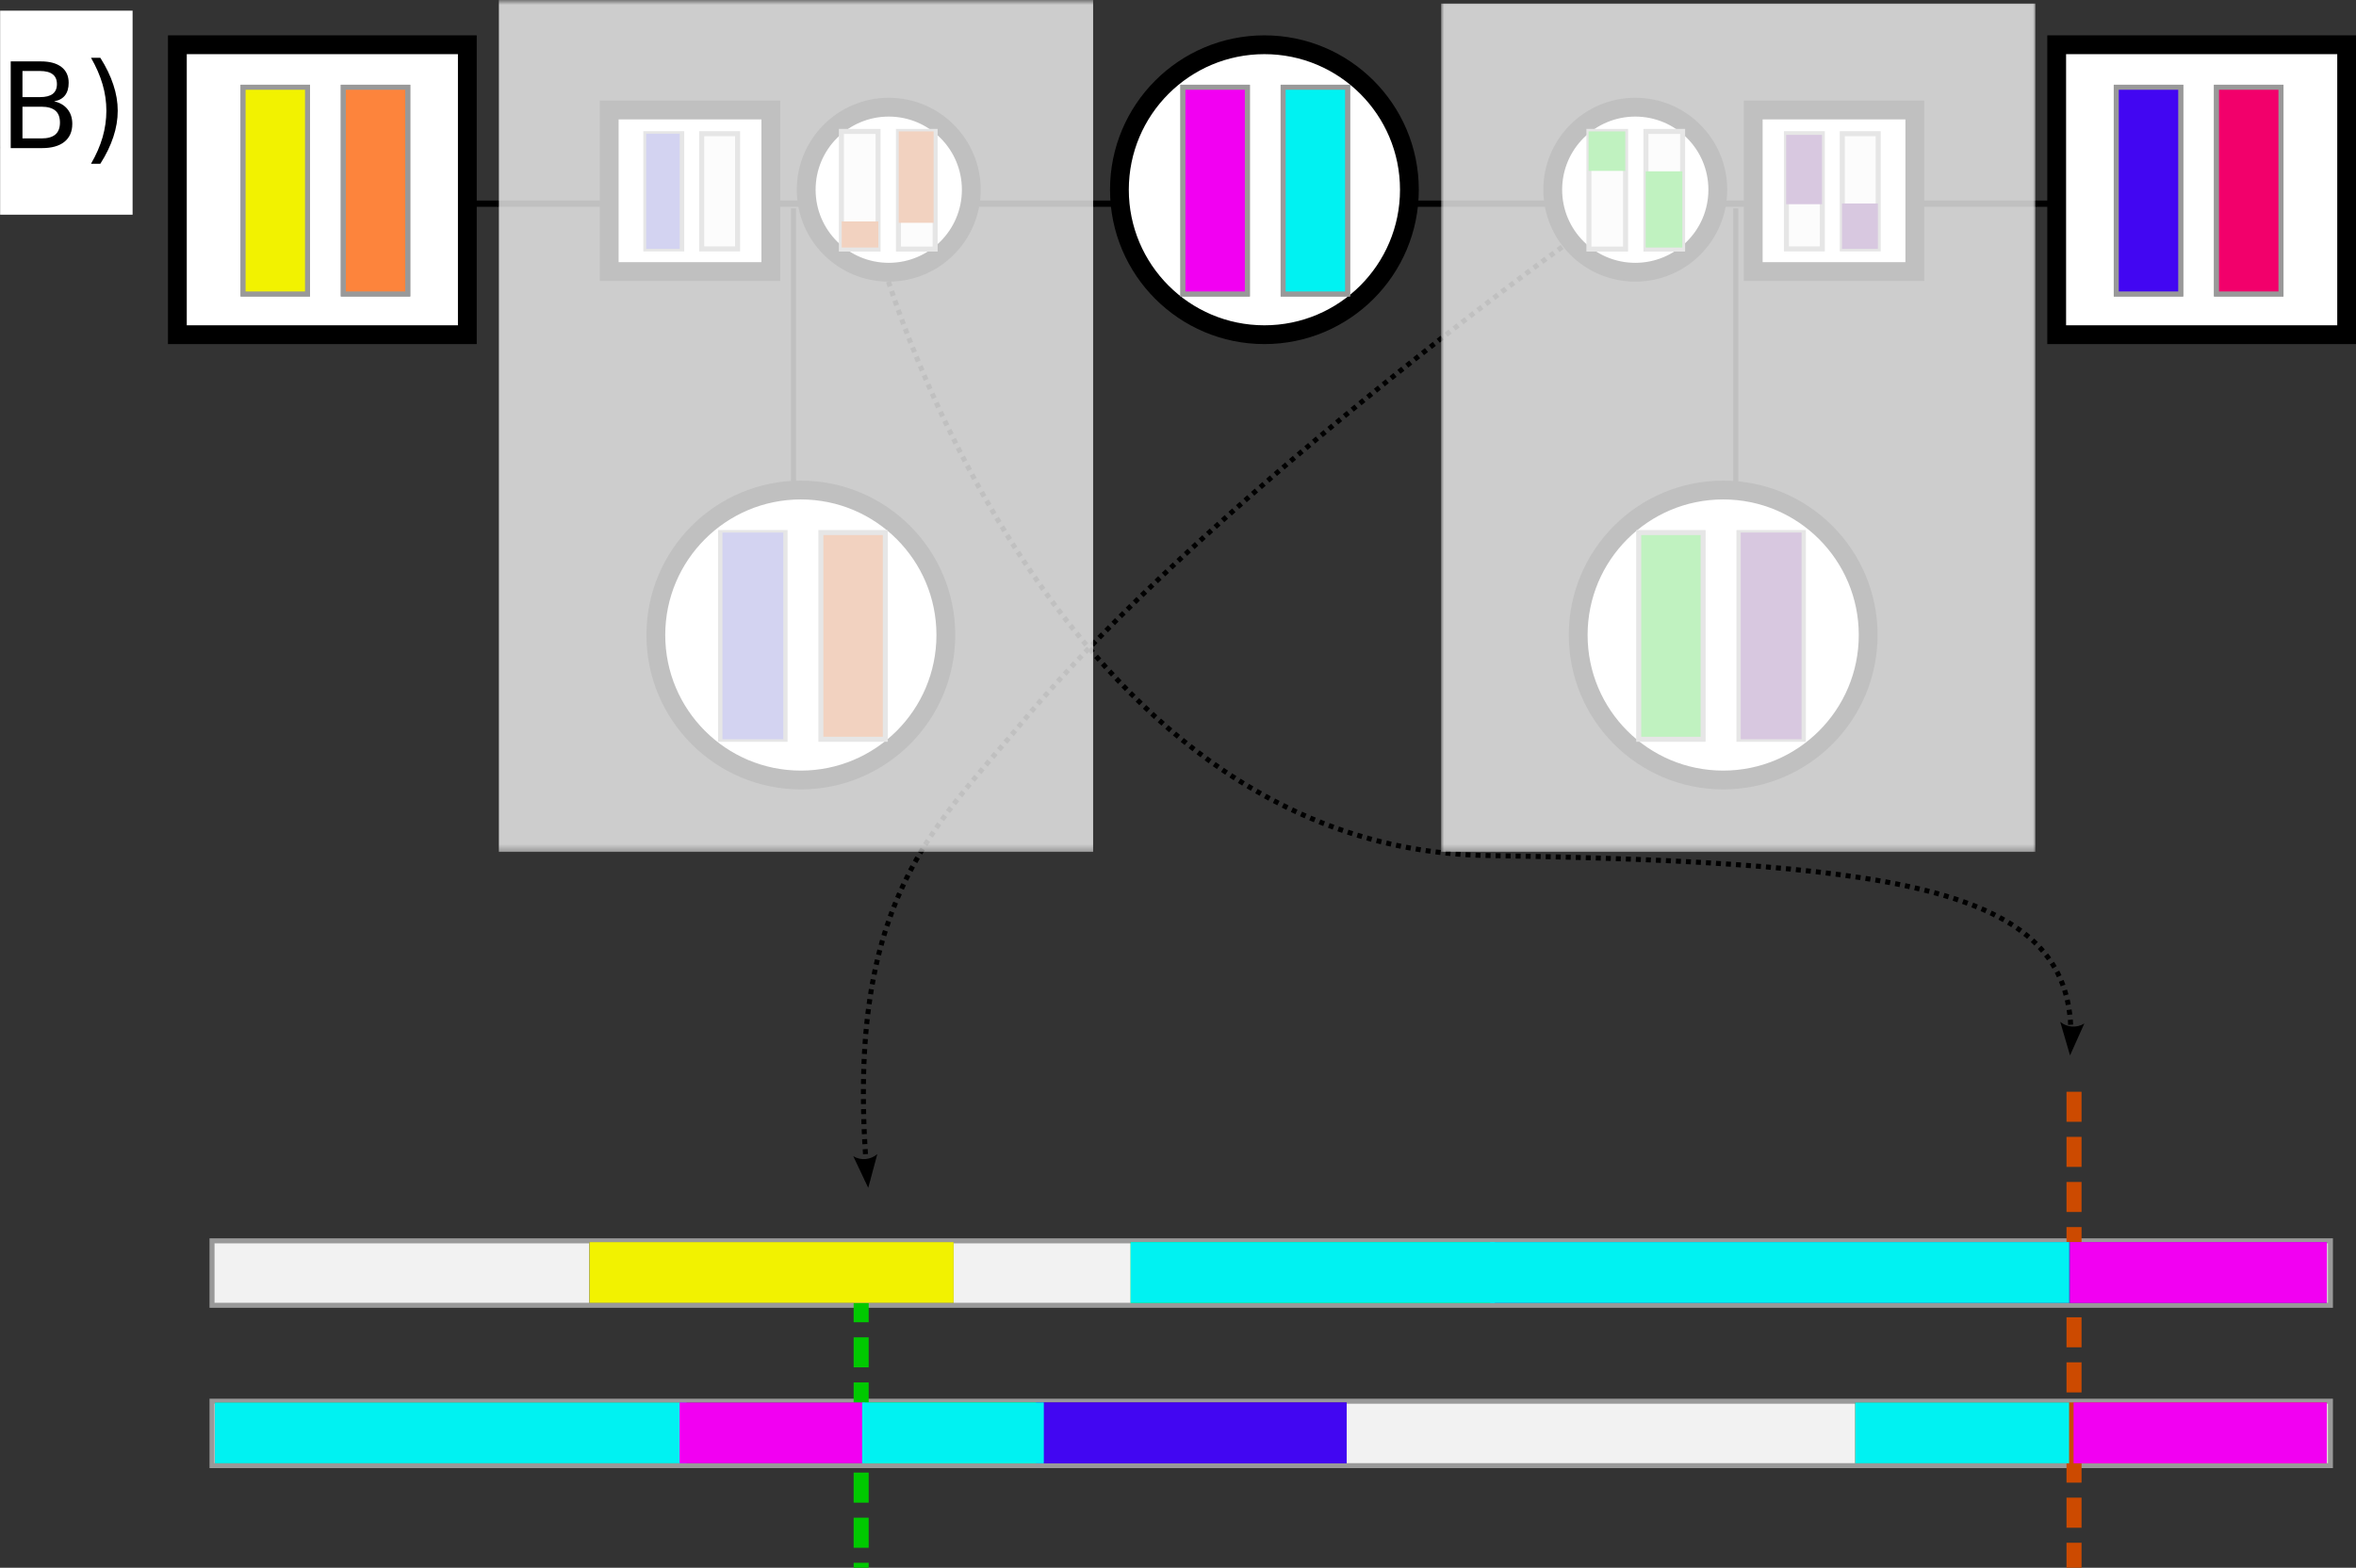 <?xml version="1.0" encoding="UTF-8" standalone="no"?>
<!-- Created with Inkscape (http://www.inkscape.org/) -->

<svg
   xmlns:dc="http://purl.org/dc/elements/1.1/"
   xmlns:cc="http://creativecommons.org/ns#"
   xmlns:rdf="http://www.w3.org/1999/02/22-rdf-syntax-ns#"
   xmlns:svg="http://www.w3.org/2000/svg"
   xmlns="http://www.w3.org/2000/svg"
   xmlns:inkscape="http://www.inkscape.org/namespaces/inkscape"
   version="1.1"
   width="470.089"
   height="312.843"
   id="svg2"
   xml:space="preserve"><rect width="100%" height="100%" fill="#333333" stroke="none"/><defs
     id="defs6"><clipPath
       id="clipPath210"><path
         d="m 79,114.275 96,0 0,136 -96,0 0,-136 z"
         inkscape:connector-curvature="0"
         id="path212" /></clipPath><mask
       id="mask214"><g
         id="g216"><g
           clip-path="url(#clipPath210)"
           id="g218"><path
             d="m 79,114.275 96,0 0,136 -96,0 0,-136 z"
             inkscape:connector-curvature="0"
             id="path220"
             style="fill:#000000;fill-opacity:0.753;fill-rule:nonzero;stroke:none" /></g></g></mask><clipPath
       id="clipPath226"><path
         d="m 79,114.275 96,0 0,136 -96,0 0,-136 z"
         inkscape:connector-curvature="0"
         id="path228" /></clipPath><clipPath
       id="clipPath230"><path
         d="m 79,115 96,0 0,136 -96,0 0,-136 z"
         inkscape:connector-curvature="0"
         id="path232" /></clipPath><clipPath
       id="clipPath254"><path
         d="m 230,114.275 95,0 0,136 -95,0 0,-136 z"
         inkscape:connector-curvature="0"
         id="path256" /></clipPath><mask
       id="mask258"><g
         id="g260"><g
           clip-path="url(#clipPath254)"
           id="g262"><path
             d="m 230,114.275 95,0 0,136 -95,0 0,-136 z"
             inkscape:connector-curvature="0"
             id="path264"
             style="fill:#000000;fill-opacity:0.753;fill-rule:nonzero;stroke:none" /></g></g></mask><clipPath
       id="clipPath270"><path
         d="m 230,114.275 95,0 0,136 -95,0 0,-136 z"
         inkscape:connector-curvature="0"
         id="path272" /></clipPath><clipPath
       id="clipPath274"><path
         d="m 230,115 95,0 0,136 -95,0 0,-136 z"
         inkscape:connector-curvature="0"
         id="path276" /></clipPath></defs><g
     transform="matrix(1.25,0,0,-1.25,0,312.843)"
     id="g10"><g
       id="g12"><g
         transform="matrix(1,0,0,-1,0,250.275)"
         id="g14"><path
           d="m 277.066,81.828 0,-48.57"
           inkscape:connector-curvature="0"
           id="path16"
           style="fill:none;stroke:#000000;stroke-width:0.8;stroke-linecap:butt;stroke-linejoin:miter;stroke-miterlimit:4;stroke-opacity:1;stroke-dasharray:none" /></g><g
         transform="matrix(1,0,0,-1,0,250.275)"
         id="g18"><path
           d="m 224.113,32.516 104.285,0"
           inkscape:connector-curvature="0"
           id="path20"
           style="fill:none;stroke:#000000;stroke-width:1;stroke-linecap:butt;stroke-linejoin:miter;stroke-miterlimit:4;stroke-opacity:1;stroke-dasharray:none" /></g><g
         transform="matrix(1,0,0,-1,0,250.275)"
         id="g22"><path
           d="m 328.293,7.145 46.285,0 0,46.285 -46.285,0 0,-46.285 z"
           inkscape:connector-curvature="0"
           id="path24"
           style="fill:#ffffff;fill-opacity:1;fill-rule:nonzero;stroke:#000000;stroke-width:3;stroke-linecap:butt;stroke-linejoin:miter;stroke-miterlimit:4;stroke-opacity:1;stroke-dasharray:none" /></g><g
         transform="matrix(-1,0,0,-1,0,250.275)"
         id="g26"><path
           d="m -178.684,30.285 c 0,12.781 -10.363,23.145 -23.144,23.145 -12.781,0 -23.145,-10.364 -23.145,-23.145 0,-12.781 10.364,-23.14 23.145,-23.14 12.781,0 23.144,10.359 23.144,23.14 z"
           inkscape:connector-curvature="0"
           id="path28"
           style="fill:#ffffff;fill-opacity:1;fill-rule:nonzero;stroke:#000000;stroke-width:3;stroke-linecap:butt;stroke-linejoin:miter;stroke-miterlimit:4;stroke-opacity:1;stroke-dasharray:none" /></g><g
         transform="matrix(1,0,0,-1,0,250.275)"
         id="g30"><path
           d="m 188.82,13.93 10.285,0 0,33 -10.285,0 0,-33 z"
           inkscape:connector-curvature="0"
           id="path32"
           style="fill:#f2f2f2;fill-opacity:1;fill-rule:nonzero;stroke:#999999;stroke-width:0.8;stroke-linecap:butt;stroke-linejoin:miter;stroke-miterlimit:4;stroke-opacity:1;stroke-dasharray:none" /></g><g
         transform="matrix(1,0,0,-1,0,250.275)"
         id="g34"><path
           d="m 204.82,13.93 10.285,0 0,33 -10.285,0 0,-33 z"
           inkscape:connector-curvature="0"
           id="path36"
           style="fill:#f2f2f2;fill-opacity:1;fill-rule:nonzero;stroke:#999999;stroke-width:0.8;stroke-linecap:butt;stroke-linejoin:miter;stroke-miterlimit:4;stroke-opacity:1;stroke-dasharray:none" /></g><g
         transform="matrix(1,0,0,-1,0,250.275)"
         id="g38"><path
           d="m 337.805,13.93 10.289,0 0,33 -10.289,0 0,-33 z"
           inkscape:connector-curvature="0"
           id="path40"
           style="fill:#f2f2f2;fill-opacity:1;fill-rule:nonzero;stroke:#999999;stroke-width:0.8;stroke-linecap:butt;stroke-linejoin:miter;stroke-miterlimit:4;stroke-opacity:1;stroke-dasharray:none" /></g><g
         transform="matrix(1,0,0,-1,0,250.275)"
         id="g42"><path
           d="m 353.805,13.93 10.289,0 0,33 -10.289,0 0,-33 z"
           inkscape:connector-curvature="0"
           id="path44"
           style="fill:#f2f2f2;fill-opacity:1;fill-rule:nonzero;stroke:#999999;stroke-width:0.8;stroke-linecap:butt;stroke-linejoin:miter;stroke-miterlimit:4;stroke-opacity:1;stroke-dasharray:none" /></g><g
         transform="matrix(1,0,0,-1,0,250.275)"
         id="g46"><path
           d="m 298.203,101.371 c 0,12.781 -10.359,23.145 -23.141,23.145 -12.785,0 -23.144,-10.364 -23.144,-23.145 0,-12.781 10.359,-23.141 23.144,-23.141 12.782,0 23.141,10.36 23.141,23.141 z"
           inkscape:connector-curvature="0"
           id="path48"
           style="fill:#ffffff;fill-opacity:1;fill-rule:nonzero;stroke:#000000;stroke-width:3;stroke-linecap:butt;stroke-linejoin:miter;stroke-miterlimit:4;stroke-opacity:1;stroke-dasharray:none" /></g><g
         transform="matrix(1,0,0,-1,0,250.275)"
         id="g50"><path
           d="m 261.574,85.016 10.285,0 0,33 -10.285,0 0,-33 z"
           inkscape:connector-curvature="0"
           id="path52"
           style="fill:#00c900;fill-opacity:1;fill-rule:nonzero;stroke:#999999;stroke-width:0.8;stroke-linecap:butt;stroke-linejoin:miter;stroke-miterlimit:4;stroke-opacity:1;stroke-dasharray:none" /></g><g
         transform="matrix(1,0,0,-1,0,250.275)"
         id="g54"><path
           d="m 277.574,85.016 10.285,0 0,33 -10.285,0 0,-33 z"
           inkscape:connector-curvature="0"
           id="path56"
           style="fill:#f2f2f2;fill-opacity:1;fill-rule:nonzero;stroke:#999999;stroke-width:0.8;stroke-linecap:butt;stroke-linejoin:miter;stroke-miterlimit:4;stroke-opacity:1;stroke-dasharray:none" /></g><path
         d="m 277.859,165.259 9.715,0 0,-33 -9.715,0 0,33 z"
         inkscape:connector-curvature="0"
         id="path58"
         style="fill:#621f81;fill-opacity:1;fill-rule:nonzero;stroke:none" /><g
         transform="matrix(1,0,0,-1,0,250.275)"
         id="g60"><path
           d="m 279.855,17.562 25.793,0 0,25.789 -25.793,0 0,-25.789 z"
           inkscape:connector-curvature="0"
           id="path62"
           style="fill:#ffffff;fill-opacity:1;fill-rule:nonzero;stroke:#000000;stroke-width:3;stroke-linecap:butt;stroke-linejoin:miter;stroke-miterlimit:4;stroke-opacity:1;stroke-dasharray:none" /></g><g
         transform="matrix(1,0,0,-1,0,250.275)"
         id="g64"><path
           d="m 285.156,21.344 5.73,0 0,18.387 -5.73,0 0,-18.387 z"
           inkscape:connector-curvature="0"
           id="path66"
           style="fill:#f2f2f2;fill-opacity:1;fill-rule:nonzero;stroke:#999999;stroke-width:0.8;stroke-linecap:butt;stroke-linejoin:miter;stroke-miterlimit:4;stroke-opacity:1;stroke-dasharray:none" /></g><g
         transform="matrix(1,0,0,-1,0,250.275)"
         id="g68"><path
           d="m 294.07,21.344 5.734,0 0,18.387 -5.734,0 0,-18.387 z"
           inkscape:connector-curvature="0"
           id="path70"
           style="fill:#f2f2f2;fill-opacity:1;fill-rule:nonzero;stroke:#999999;stroke-width:0.8;stroke-linecap:butt;stroke-linejoin:miter;stroke-miterlimit:4;stroke-opacity:1;stroke-dasharray:none" /></g><path
         d="m 294.023,217.79 5.73,0 0,-7.246 -5.73,0 0,7.246 z"
         inkscape:connector-curvature="0"
         id="path72"
         style="fill:#621f81;fill-opacity:1;fill-rule:nonzero;stroke:none" /><path
         d="m 285.109,228.743 5.73,0 0,-11.066 -5.73,0 0,11.066 z"
         inkscape:connector-curvature="0"
         id="path74"
         style="fill:#621f81;fill-opacity:1;fill-rule:nonzero;stroke:none" /><g
         transform="matrix(-1,0,0,-1,0,250.275)"
         id="g76"><path
           d="m -247.855,30.285 c 0,7.277 -5.899,13.172 -13.172,13.172 -7.278,0 -13.172,-5.895 -13.172,-13.172 0,-7.273 5.894,-13.172 13.172,-13.172 7.273,0 13.172,5.899 13.172,13.172 z"
           inkscape:connector-curvature="0"
           id="path78"
           style="fill:#ffffff;fill-opacity:1;fill-rule:nonzero;stroke:#000000;stroke-width:3;stroke-linecap:butt;stroke-linejoin:miter;stroke-miterlimit:4;stroke-opacity:1;stroke-dasharray:none" /></g><g
         transform="matrix(1,0,0,-1,0,250.275)"
         id="g80"><path
           d="m 253.625,20.977 5.855,0 0,18.781 -5.855,0 0,-18.781 z"
           inkscape:connector-curvature="0"
           id="path82"
           style="fill:#f2f2f2;fill-opacity:1;fill-rule:nonzero;stroke:#999999;stroke-width:0.8;stroke-linecap:butt;stroke-linejoin:miter;stroke-miterlimit:4;stroke-opacity:1;stroke-dasharray:none" /></g><g
         transform="matrix(1,0,0,-1,0,250.275)"
         id="g84"><path
           d="m 262.73,20.977 5.855,0 0,18.781 -5.855,0 0,-18.781 z"
           inkscape:connector-curvature="0"
           id="path86"
           style="fill:#f2f2f2;fill-opacity:1;fill-rule:nonzero;stroke:#999999;stroke-width:0.8;stroke-linecap:butt;stroke-linejoin:miter;stroke-miterlimit:4;stroke-opacity:1;stroke-dasharray:none" /></g><path
         d="m 253.578,229.298 5.855,0 0,-6.305 -5.855,0 0,6.305 z"
         inkscape:connector-curvature="0"
         id="path88"
         style="fill:#00c900;fill-opacity:1;fill-rule:nonzero;stroke:none" /><path
         d="m 262.688,222.923 5.855,0 0,-12.16 -5.855,0 0,12.16 z"
         inkscape:connector-curvature="0"
         id="path90"
         style="fill:#00c900;fill-opacity:1;fill-rule:nonzero;stroke:none" /><g
         transform="matrix(1,0,0,-1,0,250.275)"
         id="g92"><path
           d="m 178.777,32.516 -104.285,0"
           inkscape:connector-curvature="0"
           id="path94"
           style="fill:none;stroke:#000000;stroke-width:1;stroke-linecap:butt;stroke-linejoin:miter;stroke-miterlimit:4;stroke-opacity:1;stroke-dasharray:none" /></g><g
         transform="matrix(-1,0,0,-1,0,250.275)"
         id="g96"><path
           d="m -28.312,7.145 -46.285,0 0,46.285 46.285,0 0,-46.285 z"
           inkscape:connector-curvature="0"
           id="path98"
           style="fill:#ffffff;fill-opacity:1;fill-rule:nonzero;stroke:#000000;stroke-width:3;stroke-linecap:butt;stroke-linejoin:miter;stroke-miterlimit:4;stroke-opacity:1;stroke-dasharray:none" /></g><g
         transform="matrix(-1,0,0,-1,0,250.275)"
         id="g100"><path
           d="m -54.801,13.93 -10.285,0 0,33 10.285,0 0,-33 z"
           inkscape:connector-curvature="0"
           id="path102"
           style="fill:#f2f2f2;fill-opacity:1;fill-rule:nonzero;stroke:#999999;stroke-width:0.8;stroke-linecap:butt;stroke-linejoin:miter;stroke-miterlimit:4;stroke-opacity:1;stroke-dasharray:none" /></g><g
         transform="matrix(-1,0,0,-1,0,250.275)"
         id="g104"><path
           d="m -38.801,13.93 -10.285,0 0,33 10.285,0 0,-33 z"
           inkscape:connector-curvature="0"
           id="path106"
           style="fill:#f2f2f2;fill-opacity:1;fill-rule:nonzero;stroke:#999999;stroke-width:0.8;stroke-linecap:butt;stroke-linejoin:miter;stroke-miterlimit:4;stroke-opacity:1;stroke-dasharray:none" /></g><g
         transform="matrix(1,0,0,-1,0,250.275)"
         id="g108"><path
           d="m 126.664,81.828 0,-48.57"
           inkscape:connector-curvature="0"
           id="path110"
           style="fill:none;stroke:#000000;stroke-width:0.8;stroke-linecap:butt;stroke-linejoin:miter;stroke-miterlimit:4;stroke-opacity:1;stroke-dasharray:none" /></g><g
         transform="matrix(-1,0,0,-1,0,250.275)"
         id="g112"><path
           d="m -104.688,101.371 c 0,12.781 -10.363,23.145 -23.144,23.145 -12.781,0 -23.145,-10.364 -23.145,-23.145 0,-12.781 10.364,-23.141 23.145,-23.141 12.781,0 23.144,10.36 23.144,23.141 z"
           inkscape:connector-curvature="0"
           id="path114"
           style="fill:#ffffff;fill-opacity:1;fill-rule:nonzero;stroke:#000000;stroke-width:3;stroke-linecap:butt;stroke-linejoin:miter;stroke-miterlimit:4;stroke-opacity:1;stroke-dasharray:none" /></g><g
         transform="matrix(-1,0,0,-1,0,250.275)"
         id="g116"><path
           d="m -131.031,85.016 -10.285,0 0,33 10.285,0 0,-33 z"
           inkscape:connector-curvature="0"
           id="path118"
           style="fill:#cc4a00;fill-opacity:1;fill-rule:nonzero;stroke:#999999;stroke-width:0.8;stroke-linecap:butt;stroke-linejoin:miter;stroke-miterlimit:4;stroke-opacity:1;stroke-dasharray:none" /></g><g
         transform="matrix(-1,0,0,-1,0,250.275)"
         id="g120"><path
           d="m -115.031,85.016 -10.285,0 0,33 10.285,0 0,-33 z"
           inkscape:connector-curvature="0"
           id="path122"
           style="fill:#f2f2f2;fill-opacity:1;fill-rule:nonzero;stroke:#999999;stroke-width:0.8;stroke-linecap:butt;stroke-linejoin:miter;stroke-miterlimit:4;stroke-opacity:1;stroke-dasharray:none" /></g><path
         d="m 115.316,165.259 9.715,0 0,-33 -9.715,0 0,33 z"
         inkscape:connector-curvature="0"
         id="path124"
         style="fill:#4d4dc5;fill-opacity:1;fill-rule:nonzero;stroke:none" /><g
         transform="matrix(-1,0,0,-1,0,250.275)"
         id="g126"><path
           d="m -97.246,17.562 -25.793,0 0,25.789 25.793,0 0,-25.789 z"
           inkscape:connector-curvature="0"
           id="path128"
           style="fill:#ffffff;fill-opacity:1;fill-rule:nonzero;stroke:#000000;stroke-width:3;stroke-linecap:butt;stroke-linejoin:miter;stroke-miterlimit:4;stroke-opacity:1;stroke-dasharray:none" /></g><g
         transform="matrix(-1,0,0,-1,0,250.275)"
         id="g130"><path
           d="m -112.008,21.344 -5.73,0 0,18.387 5.73,0 0,-18.387 z"
           inkscape:connector-curvature="0"
           id="path132"
           style="fill:#f2f2f2;fill-opacity:1;fill-rule:nonzero;stroke:#999999;stroke-width:0.8;stroke-linecap:butt;stroke-linejoin:miter;stroke-miterlimit:4;stroke-opacity:1;stroke-dasharray:none" /></g><g
         transform="matrix(-1,0,0,-1,0,250.275)"
         id="g134"><path
           d="m -103.09,21.344 -5.73,0 0,18.387 5.73,0 0,-18.387 z"
           inkscape:connector-curvature="0"
           id="path136"
           style="fill:#f2f2f2;fill-opacity:1;fill-rule:nonzero;stroke:#999999;stroke-width:0.8;stroke-linecap:butt;stroke-linejoin:miter;stroke-miterlimit:4;stroke-opacity:1;stroke-dasharray:none" /></g><path
         d="m 103.137,228.931 5.363,0 0,-18.387 -5.363,0 0,18.387 z"
         inkscape:connector-curvature="0"
         id="path138"
         style="fill:#4d4dc5;fill-opacity:1;fill-rule:nonzero;stroke:none" /><g
         transform="matrix(1,0,0,-1,0,250.275)"
         id="g140"><path
           d="m 155.039,30.285 c 0,7.277 -5.898,13.172 -13.176,13.172 -7.273,0 -13.172,-5.895 -13.172,-13.172 0,-7.273 5.899,-13.172 13.172,-13.172 7.278,0 13.176,5.899 13.176,13.172 z"
           inkscape:connector-curvature="0"
           id="path142"
           style="fill:#ffffff;fill-opacity:1;fill-rule:nonzero;stroke:#000000;stroke-width:3;stroke-linecap:butt;stroke-linejoin:miter;stroke-miterlimit:4;stroke-opacity:1;stroke-dasharray:none" /></g><g
         transform="matrix(-1,0,0,-1,0,250.275)"
         id="g144"><path
           d="m -143.414,20.977 -5.855,0 0,18.781 5.855,0 0,-18.781 z"
           inkscape:connector-curvature="0"
           id="path146"
           style="fill:#f2f2f2;fill-opacity:1;fill-rule:nonzero;stroke:#999999;stroke-width:0.8;stroke-linecap:butt;stroke-linejoin:miter;stroke-miterlimit:4;stroke-opacity:1;stroke-dasharray:none" /></g><g
         transform="matrix(-1,0,0,-1,0,250.275)"
         id="g148"><path
           d="m -134.305,20.977 -5.855,0 0,18.781 5.855,0 0,-18.781 z"
           inkscape:connector-curvature="0"
           id="path150"
           style="fill:#f2f2f2;fill-opacity:1;fill-rule:nonzero;stroke:#999999;stroke-width:0.8;stroke-linecap:butt;stroke-linejoin:miter;stroke-miterlimit:4;stroke-opacity:1;stroke-dasharray:none" /></g><path
         d="m 143.457,229.298 5.57,0 0,-14.59 -5.57,0 0,14.59 z"
         inkscape:connector-curvature="0"
         id="path152"
         style="fill:#cc4a00;fill-opacity:1;fill-rule:nonzero;stroke:none" /><path
         d="m 134.352,214.923 5.855,0 0,-4.16 -5.855,0 0,4.16 z"
         inkscape:connector-curvature="0"
         id="path154"
         style="fill:#cc4a00;fill-opacity:1;fill-rule:nonzero;stroke:none" /><g
         transform="matrix(0,-1,1,0,0,250.275)"
         id="g156"><path
           d="m 198.086,33.844 10.285,0 0,338.145 -10.285,0 0,-338.145 z"
           inkscape:connector-curvature="0"
           id="path158"
           style="fill:#f2f2f2;fill-opacity:1;fill-rule:nonzero;stroke:#999999;stroke-width:0.8;stroke-linecap:butt;stroke-linejoin:miter;stroke-miterlimit:4;stroke-opacity:1;stroke-dasharray:none" /></g><g
         transform="matrix(0,-1,1,0,0,250.275)"
         id="g160"><path
           d="m 223.688,33.844 10.285,0 0,338.145 -10.285,0 0,-338.145 z"
           inkscape:connector-curvature="0"
           id="path162"
           style="fill:#f2f2f2;fill-opacity:1;fill-rule:nonzero;stroke:#999999;stroke-width:0.8;stroke-linecap:butt;stroke-linejoin:miter;stroke-miterlimit:4;stroke-opacity:1;stroke-dasharray:none" /></g><path
         d="m 94.074,51.989 58.145,0 0,-9.711 -58.145,0 0,9.711 z"
         inkscape:connector-curvature="0"
         id="path164"
         style="fill:#4d4dc5;fill-opacity:1;fill-rule:nonzero;stroke:none" /><path
         d="m 94.074,51.989 58.145,0 0,-9.711 -58.145,0 0,9.711 z"
         inkscape:connector-curvature="0"
         id="path166"
         style="fill:#4d4dc5;fill-opacity:1;fill-rule:nonzero;stroke:none" /><path
         d="m 237.848,51.989 133.57,0 0,-9.711 -133.57,0 0,9.711 z"
         inkscape:connector-curvature="0"
         id="path168"
         style="fill:#4d4dc5;fill-opacity:1;fill-rule:nonzero;stroke:none" /><path
         d="m 237.848,51.989 133.57,0 0,-9.711 -133.57,0 0,9.711 z"
         inkscape:connector-curvature="0"
         id="path170"
         style="fill:#cc4a00;fill-opacity:1;fill-rule:nonzero;stroke:none" /><path
         d="m 296.133,26.392 75.285,0 0,-9.715 -75.285,0 0,9.715 z"
         inkscape:connector-curvature="0"
         id="path172"
         style="fill:#cc4a00;fill-opacity:1;fill-rule:nonzero;stroke:none" /><path
         d="m 34.305,26.392 75.285,0 0,-9.715 -75.285,0 0,9.715 z"
         inkscape:connector-curvature="0"
         id="path174"
         style="fill:#cc4a00;fill-opacity:1;fill-rule:nonzero;stroke:none" /><path
         d="m 180.477,51.989 58.141,0 0,-9.711 -58.141,0 0,9.711 z"
         inkscape:connector-curvature="0"
         id="path176"
         style="fill:#00c900;fill-opacity:1;fill-rule:nonzero;stroke:none" /><path
         d="m 108.477,26.392 58.141,0 0,-9.715 -58.141,0 0,9.715 z"
         inkscape:connector-curvature="0"
         id="path178"
         style="fill:#00c900;fill-opacity:1;fill-rule:nonzero;stroke:none" /><path
         d="m 165.391,26.392 49.57,0 0,-9.715 -49.57,0 0,9.715 z"
         inkscape:connector-curvature="0"
         id="path180"
         style="fill:#621f81;fill-opacity:1;fill-rule:nonzero;stroke:none" /><g
         transform="matrix(1,0,0,-1,0,250.275)"
         id="g182"><path
           d="m 141.348,43.43 c 0,0 26.855,92 96,93.14 69.14,1.145 94.855,5.715 93.14,30.86"
           inkscape:connector-curvature="0"
           id="path184"
           style="fill:none;stroke:#000000;stroke-width:0.8;stroke-linecap:butt;stroke-linejoin:miter;stroke-miterlimit:4;stroke-opacity:1;stroke-dasharray:0.8, 0.8;stroke-dashoffset:0" /></g><path
         d="m 332.707,86.888 -2.281,-5.098 -1.567,5.363 c 1.079,-0.914 2.633,-1.015 3.848,-0.265 z"
         inkscape:connector-curvature="0"
         id="path186"
         style="fill:#000000;fill-opacity:1;fill-rule:evenodd;stroke:none" /><g
         transform="matrix(1,0,0,-1,0,250.275)"
         id="g188"><path
           d="m 249.348,39.43 c 0,0 -57.618,41.484 -86.286,76 -13.98,16.828 -28.574,28.57 -24.574,73.14"
           inkscape:connector-curvature="0"
           id="path190"
           style="fill:none;stroke:#000000;stroke-width:0.8;stroke-linecap:butt;stroke-linejoin:miter;stroke-miterlimit:4;stroke-opacity:1;stroke-dasharray:0.8, 0.8;stroke-dashoffset:0" /></g><path
         d="m 140.043,66.044 -1.453,-5.394 -2.387,5.05 c 1.207,-0.734 2.758,-0.59 3.84,0.344 z"
         inkscape:connector-curvature="0"
         id="path192"
         style="fill:#000000;fill-opacity:1;fill-rule:evenodd;stroke:none" /><g
         transform="matrix(1,0,0,-1,0,250.275)"
         id="g194"><path
           d="m 331.062,174.285 0,76"
           inkscape:connector-curvature="0"
           id="path196"
           style="fill:none;stroke:#cc4a00;stroke-width:2.4;stroke-linecap:butt;stroke-linejoin:miter;stroke-miterlimit:4;stroke-opacity:1;stroke-dasharray:4.8, 2.4;stroke-dashoffset:0" /></g><g
         transform="matrix(1,0,0,-1,0,250.275)"
         id="g198"><path
           d="m 137.461,206.285 0,44"
           inkscape:connector-curvature="0"
           id="path200"
           style="fill:none;stroke:#00c900;stroke-width:2.4;stroke-linecap:butt;stroke-linejoin:miter;stroke-miterlimit:4;stroke-opacity:1;stroke-dasharray:4.8, 2.4;stroke-dashoffset:0" /></g><path
         d="m 6.352,238.63 -2.547,-6.891 5.093,0 -2.546,6.891 z m -1.063,1.844 2.125,0 5.281,-13.844 -1.953,0 -1.265,3.547 -6.235,0 -1.265,-3.547 -1.969,0 5.281,13.844 z m 9.203,0.578 1.485,0 c 0.925,-1.461 1.617,-2.891 2.078,-4.297 0.468,-1.398 0.703,-2.781 0.703,-4.156 0,-1.387 -0.235,-2.782 -0.703,-4.188 -0.461,-1.406 -1.153,-2.832 -2.078,-4.281 l -1.485,0 c 0.82,1.418 1.438,2.82 1.844,4.219 0.406,1.406 0.609,2.82 0.609,4.25 0,1.426 -0.203,2.832 -0.609,4.218 -0.406,1.395 -1.024,2.805 -1.844,4.235 z"
         inkscape:connector-curvature="0"
         id="path202"
         style="fill:#000000;fill-opacity:1;fill-rule:nonzero;stroke:none" /><path
         d="m 0.02,248.571 21.145,0 0,-32.57 -21.145,0 0,32.57 z"
         inkscape:connector-curvature="0"
         id="path204"
         style="fill:#ffffff;fill-opacity:1;fill-rule:nonzero;stroke:none" /><g
         id="g206"><g
           id="g208" /><g
           mask="url(#mask214)"
           id="g222"><g
             id="g224" /><g
             id="g234"><g
               clip-path="url(#clipPath226)"
               id="g236"><g
                 transform="translate(0,-0.725)"
                 id="g238"><g
                   id="g240" /><g
                   id="g242"><g
                     clip-path="url(#clipPath230)"
                     id="g244"><g
                       id="g246"><path
                         d="m 79.633,251 94.855,0 0,-136 -94.855,0 0,136 z"
                         inkscape:connector-curvature="0"
                         id="path248"
                         style="fill:#ffffff;fill-opacity:1;fill-rule:nonzero;stroke:none" /></g></g></g></g></g></g></g></g><g
         id="g250"><g
           id="g252" /><g
           mask="url(#mask258)"
           id="g266"><g
             id="g268" /><g
             id="g278"><g
               clip-path="url(#clipPath270)"
               id="g280"><g
                 transform="translate(0,-0.725)"
                 id="g282"><g
                   id="g284" /><g
                   id="g286"><g
                     clip-path="url(#clipPath274)"
                     id="g288"><g
                       id="g290"><path
                         d="m 230.031,250.43 94.859,0 0,-135.43 -94.859,0 0,135.43 z"
                         inkscape:connector-curvature="0"
                         id="path292"
                         style="fill:#ffffff;fill-opacity:1;fill-rule:nonzero;stroke:none" /></g></g></g></g></g></g></g></g><g
         transform="matrix(1,0,0,-1,0,250.275)"
         id="g294"><path
           d="m 188.82,13.93 10.285,0 0,33 -10.285,0 0,-33 z"
           inkscape:connector-curvature="0"
           id="path296"
           style="fill:#f200f2;fill-opacity:1;fill-rule:nonzero;stroke:#999999;stroke-width:0.8;stroke-linecap:butt;stroke-linejoin:miter;stroke-miterlimit:4;stroke-opacity:1;stroke-dasharray:none" /></g><g
         transform="matrix(1,0,0,-1,0,250.275)"
         id="g298"><path
           d="m 204.82,13.93 10.285,0 0,33 -10.285,0 0,-33 z"
           inkscape:connector-curvature="0"
           id="path300"
           style="fill:#00f2f2;fill-opacity:1;fill-rule:nonzero;stroke:#999999;stroke-width:0.8;stroke-linecap:butt;stroke-linejoin:miter;stroke-miterlimit:4;stroke-opacity:1;stroke-dasharray:none" /></g><g
         transform="matrix(1,0,0,-1,0,250.275)"
         id="g302"><path
           d="m 337.805,13.93 10.289,0 0,33 -10.289,0 0,-33 z"
           inkscape:connector-curvature="0"
           id="path304"
           style="fill:#4206f2;fill-opacity:1;fill-rule:nonzero;stroke:#999999;stroke-width:0.8;stroke-linecap:butt;stroke-linejoin:miter;stroke-miterlimit:4;stroke-opacity:1;stroke-dasharray:none" /></g><g
         transform="matrix(1,0,0,-1,0,250.275)"
         id="g306"><path
           d="m 353.805,13.93 10.289,0 0,33 -10.289,0 0,-33 z"
           inkscape:connector-curvature="0"
           id="path308"
           style="fill:#f2006b;fill-opacity:1;fill-rule:nonzero;stroke:#999999;stroke-width:0.8;stroke-linecap:butt;stroke-linejoin:miter;stroke-miterlimit:4;stroke-opacity:1;stroke-dasharray:none" /></g><g
         transform="matrix(-1,0,0,-1,0,250.275)"
         id="g310"><path
           d="m -54.801,13.93 -10.285,0 0,33 10.285,0 0,-33 z"
           inkscape:connector-curvature="0"
           id="path312"
           style="fill:#fd843c;fill-opacity:1;fill-rule:nonzero;stroke:#999999;stroke-width:0.8;stroke-linecap:butt;stroke-linejoin:miter;stroke-miterlimit:4;stroke-opacity:1;stroke-dasharray:none" /></g><g
         transform="matrix(-1,0,0,-1,0,250.275)"
         id="g314"><path
           d="m -38.801,13.93 -10.285,0 0,33 10.285,0 0,-33 z"
           inkscape:connector-curvature="0"
           id="path316"
           style="fill:#f2f200;fill-opacity:1;fill-rule:nonzero;stroke:#999999;stroke-width:0.8;stroke-linecap:butt;stroke-linejoin:miter;stroke-miterlimit:4;stroke-opacity:1;stroke-dasharray:none" /></g><path
         d="m 94.074,51.989 58.145,0 0,-9.711 -58.145,0 0,9.711 z"
         inkscape:connector-curvature="0"
         id="path318"
         style="fill:#4d4dc5;fill-opacity:1;fill-rule:nonzero;stroke:none" /><path
         d="m 94.074,51.989 58.145,0 0,-9.711 -58.145,0 0,9.711 z"
         inkscape:connector-curvature="0"
         id="path320"
         style="fill:#f2f200;fill-opacity:1;fill-rule:nonzero;stroke:none" /><path
         d="m 237.848,51.989 133.57,0 0,-9.711 -133.57,0 0,9.711 z"
         inkscape:connector-curvature="0"
         id="path322"
         style="fill:#4d4dc5;fill-opacity:1;fill-rule:nonzero;stroke:none" /><path
         d="m 330.418,51.989 41,0 0,-9.711 -41,0 0,9.711 z"
         inkscape:connector-curvature="0"
         id="path324"
         style="fill:#f200f2;fill-opacity:1;fill-rule:nonzero;stroke:none" /><path
         d="m 330.988,26.392 40.43,0 0,-9.715 -40.43,0 0,9.715 z"
         inkscape:connector-curvature="0"
         id="path326"
         style="fill:#f200f2;fill-opacity:1;fill-rule:nonzero;stroke:none" /><path
         d="m 34.305,26.392 75.285,0 0,-9.715 -75.285,0 0,9.715 z"
         inkscape:connector-curvature="0"
         id="path328"
         style="fill:#00f2f2;fill-opacity:1;fill-rule:nonzero;stroke:none" /><path
         d="m 180.477,51.989 58.141,0 0,-9.711 -58.141,0 0,9.711 z"
         inkscape:connector-curvature="0"
         id="path330"
         style="fill:#00f2f2;fill-opacity:1;fill-rule:nonzero;stroke:none" /><path
         d="m 108.477,26.392 29.57,0 0,-9.715 -29.57,0 0,9.715 z"
         inkscape:connector-curvature="0"
         id="path332"
         style="fill:#f200f2;fill-opacity:1;fill-rule:nonzero;stroke:none" /><path
         d="m 165.391,26.392 49.57,0 0,-9.715 -49.57,0 0,9.715 z"
         inkscape:connector-curvature="0"
         id="path334"
         style="fill:#4206f2;fill-opacity:1;fill-rule:nonzero;stroke:none" /><path
         d="m 137.617,26.392 29,0 0,-9.715 -29,0 0,9.715 z"
         inkscape:connector-curvature="0"
         id="path336"
         style="fill:#00f2f2;fill-opacity:1;fill-rule:nonzero;stroke:none" /><path
         d="m 237.848,51.989 92.426,0 0,-9.711 -92.426,0 0,9.711 z"
         inkscape:connector-curvature="0"
         id="path338"
         style="fill:#00f2f2;fill-opacity:1;fill-rule:nonzero;stroke:none" /><path
         d="m 296.133,26.392 34.141,0 0,-9.715 -34.141,0 0,9.715 z"
         inkscape:connector-curvature="0"
         id="path340"
         style="fill:#00f2f2;fill-opacity:1;fill-rule:nonzero;stroke:none" /><path
         d="m 3.586,233.239 0,-5.062 3.016,0 c 1,0 1.742,0.207 2.234,0.625 0.488,0.414 0.734,1.051 0.734,1.906 0,0.863 -0.246,1.5 -0.734,1.906 -0.492,0.414 -1.234,0.625 -2.234,0.625 l -3.016,0 z m 0,5.703 0,-4.171 2.781,0 c 0.914,0 1.598,0.171 2.047,0.515 0.445,0.344 0.672,0.864 0.672,1.563 0,0.695 -0.227,1.218 -0.672,1.562 -0.449,0.352 -1.133,0.531 -2.047,0.531 l -2.781,0 z m -1.875,1.532 4.797,0 c 1.426,0 2.523,-0.297 3.297,-0.891 0.769,-0.594 1.156,-1.437 1.156,-2.531 0,-0.844 -0.199,-1.516 -0.594,-2.016 -0.398,-0.5 -0.976,-0.812 -1.734,-0.937 0.914,-0.199 1.629,-0.617 2.14,-1.25 0.508,-0.625 0.766,-1.407 0.766,-2.344 0,-1.242 -0.422,-2.199 -1.266,-2.875 -0.835,-0.668 -2.027,-1 -3.578,-1 l -4.984,0 0,13.844 z m 12.816,0.578 1.485,0 c 0.926,-1.461 1.617,-2.891 2.078,-4.297 0.469,-1.398 0.703,-2.781 0.703,-4.156 0,-1.387 -0.234,-2.782 -0.703,-4.188 -0.461,-1.406 -1.152,-2.832 -2.078,-4.281 l -1.485,0 c 0.821,1.418 1.438,2.82 1.844,4.219 0.406,1.406 0.609,2.82 0.609,4.25 0,1.426 -0.203,2.832 -0.609,4.218 -0.406,1.395 -1.023,2.805 -1.844,4.235 z"
         inkscape:connector-curvature="0"
         id="path342"
         style="fill:#000000;fill-opacity:1;fill-rule:nonzero;stroke:none" /></g></g></svg>